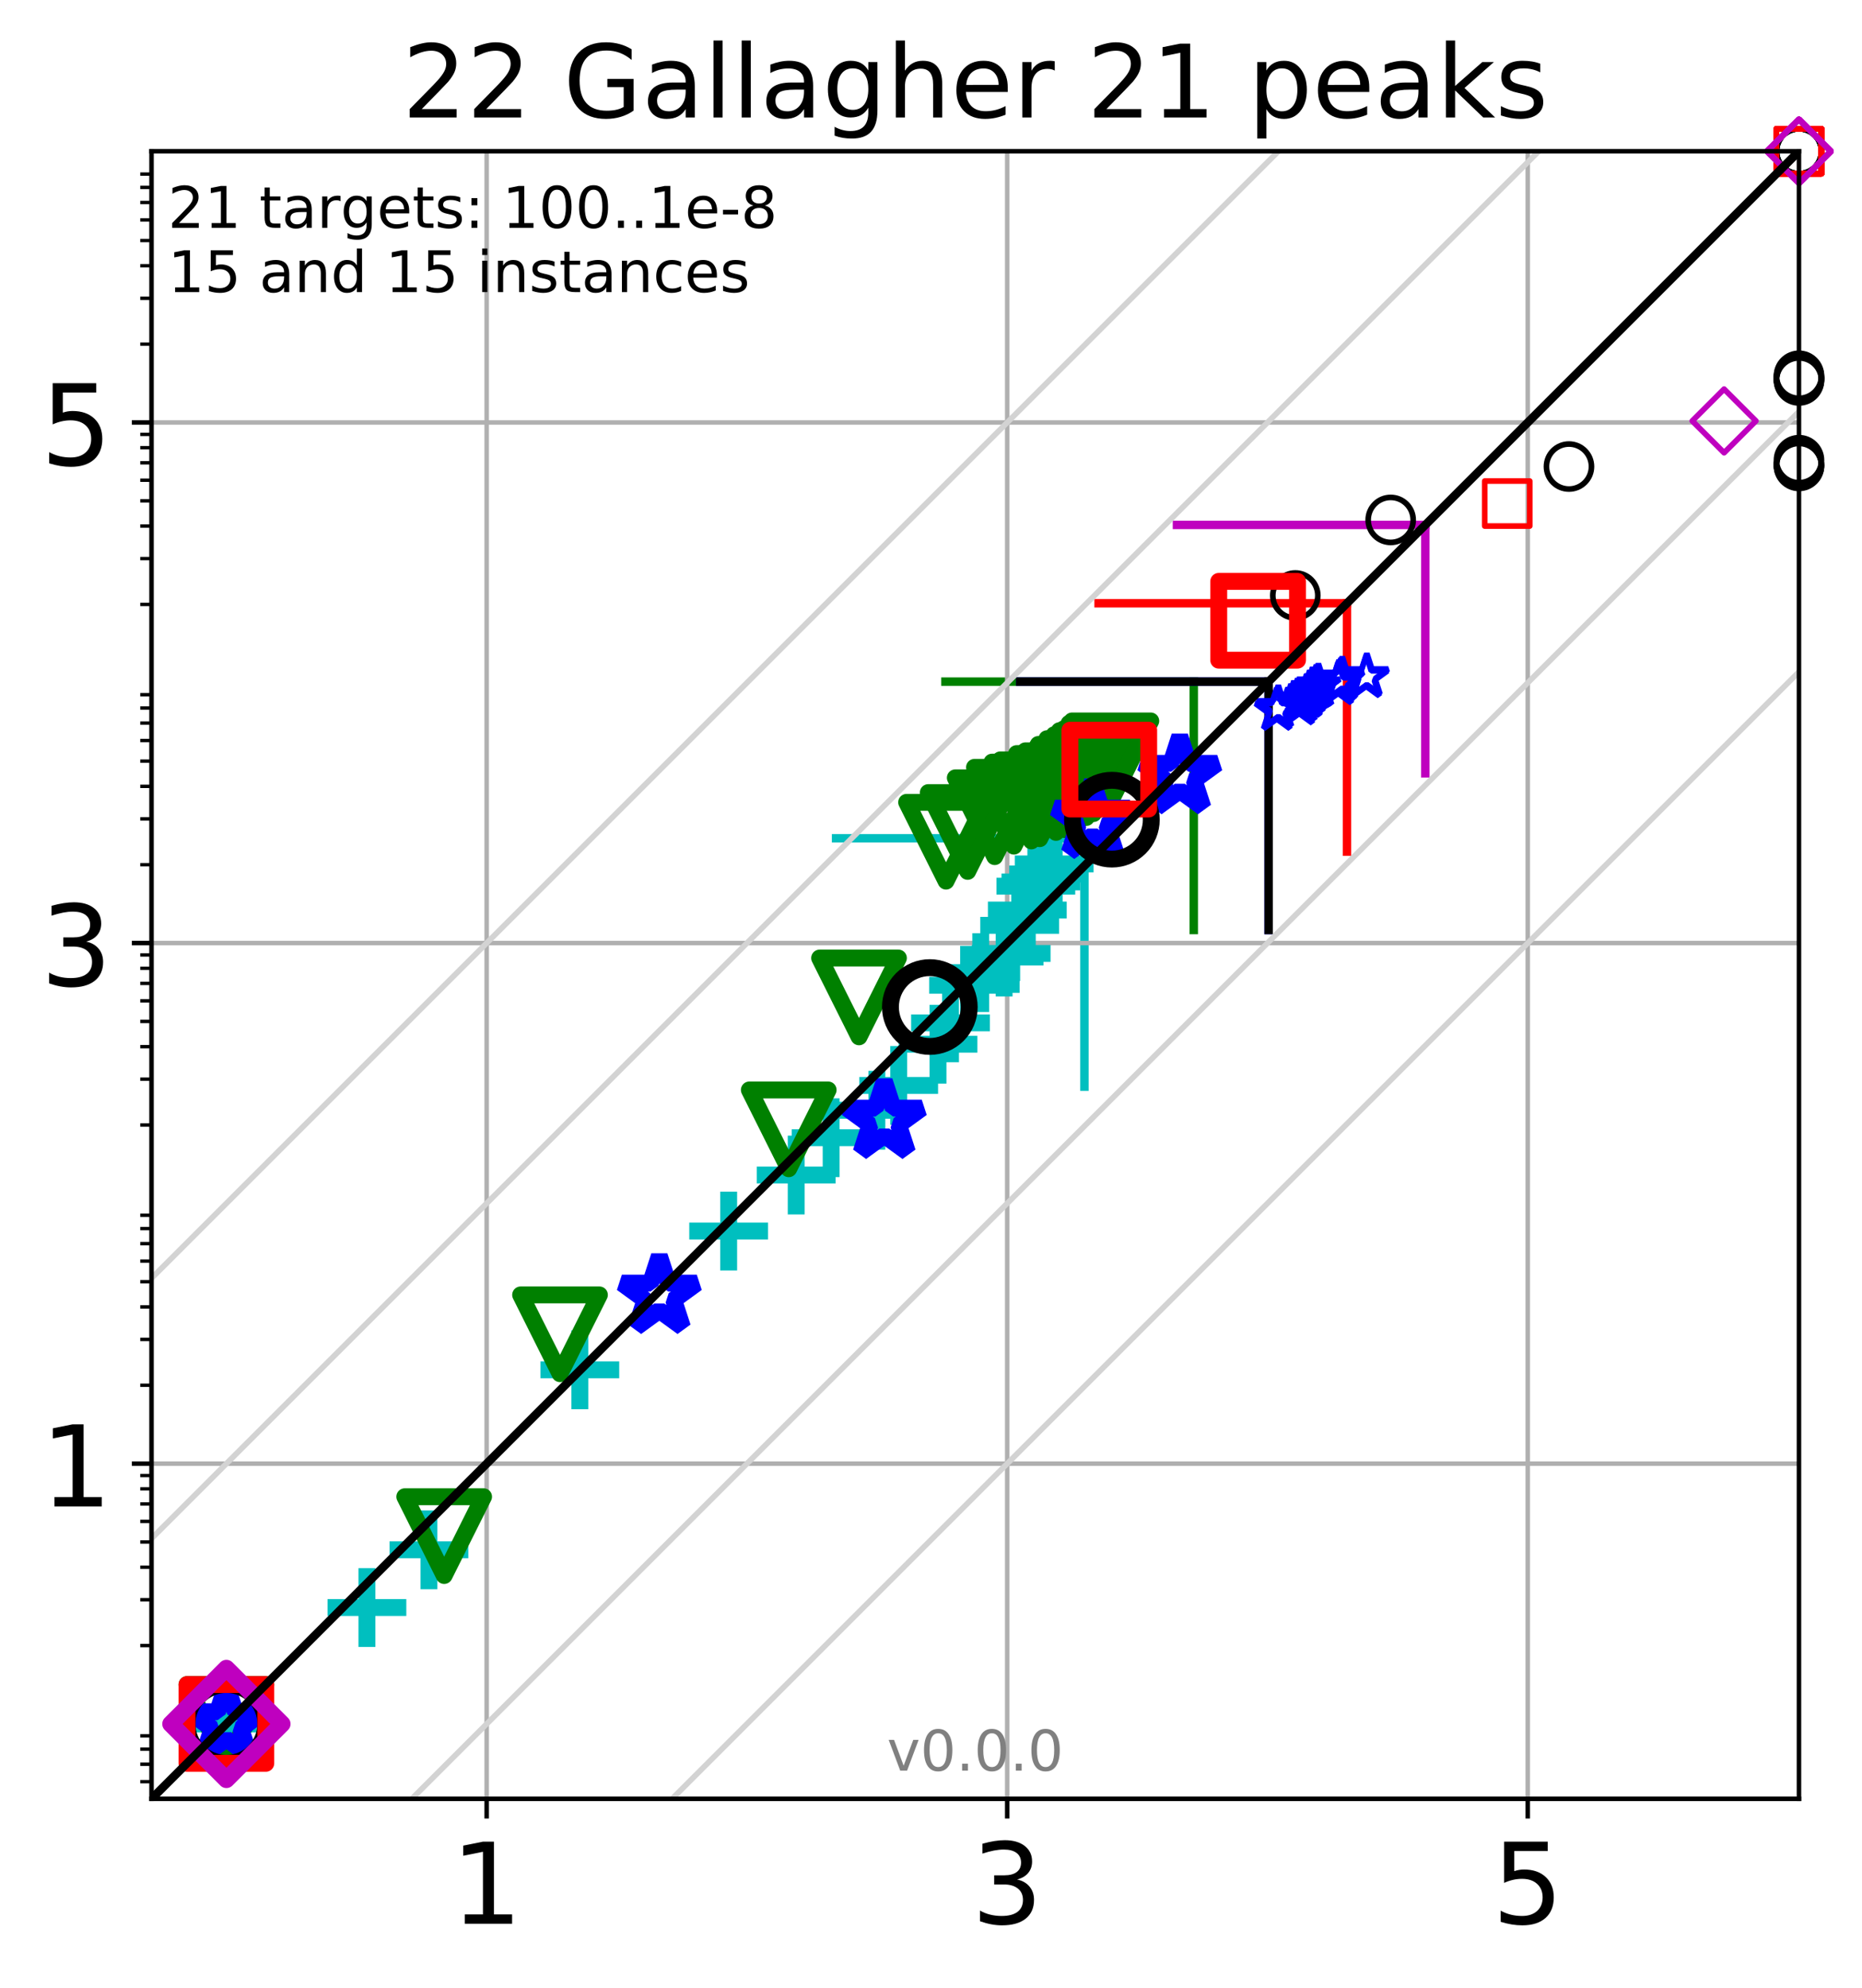 <?xml version="1.0" encoding="utf-8" standalone="no"?>
<!DOCTYPE svg PUBLIC "-//W3C//DTD SVG 1.1//EN"
  "http://www.w3.org/Graphics/SVG/1.1/DTD/svg11.dtd">
<!-- Created with matplotlib (http://matplotlib.org/) -->
<svg height="353.193pt" version="1.1" viewBox="0 0 330.885 353.193" width="330.885pt" xmlns="http://www.w3.org/2000/svg" xmlns:xlink="http://www.w3.org/1999/xlink">
 <defs>
  <style type="text/css">
*{stroke-linecap:butt;stroke-linejoin:round;}
  </style>
 </defs>
 <g id="figure_1">
  <g id="patch_1">
   <path d="M 0 353.193 
L 330.885 353.193 
L 330.885 0 
L 0 0 
z
" style="fill:#ffffff;"/>
  </g>
  <g id="axes_1">
   <g id="patch_2">
    <path d="M 26.925 319.637 
L 319.685 319.637 
L 319.685 26.877 
L 26.925 26.877 
z
" style="fill:#ffffff;"/>
   </g>
   <g id="line2d_1">
    <path clip-path="url(#p9a7d64a7bf)" d="M 192.708 193.097 
L 192.708 148.962 
" style="fill:none;stroke:#00bfbf;stroke-linecap:square;stroke-width:1.5;"/>
   </g>
   <g id="line2d_2">
    <path clip-path="url(#p9a7d64a7bf)" d="M 148.573 148.962 
L 192.708 148.962 
" style="fill:none;stroke:#00bfbf;stroke-linecap:square;stroke-width:1.5;"/>
   </g>
   <g id="line2d_3">
    <path clip-path="url(#p9a7d64a7bf)" d="M 212.138 165.257 
L 212.138 121.122 
" style="fill:none;stroke:#008000;stroke-linecap:square;stroke-width:1.5;"/>
   </g>
   <g id="line2d_4">
    <path clip-path="url(#p9a7d64a7bf)" d="M 168.003 121.122 
L 212.138 121.122 
" style="fill:none;stroke:#008000;stroke-linecap:square;stroke-width:1.5;"/>
   </g>
   <g id="line2d_5">
    <path clip-path="url(#p9a7d64a7bf)" d="M 225.441 165.257 
L 225.441 121.122 
" style="fill:none;stroke:#0000ff;stroke-linecap:square;stroke-width:1.5;"/>
   </g>
   <g id="line2d_6">
    <path clip-path="url(#p9a7d64a7bf)" d="M 181.305 121.122 
L 225.441 121.122 
" style="fill:none;stroke:#0000ff;stroke-linecap:square;stroke-width:1.5;"/>
   </g>
   <g id="line2d_7">
    <path clip-path="url(#p9a7d64a7bf)" d="M 225.441 165.257 
L 225.441 121.122 
" style="fill:none;stroke:#000000;stroke-linecap:square;stroke-width:1.5;"/>
   </g>
   <g id="line2d_8">
    <path clip-path="url(#p9a7d64a7bf)" d="M 181.305 121.122 
L 225.441 121.122 
" style="fill:none;stroke:#000000;stroke-linecap:square;stroke-width:1.5;"/>
   </g>
   <g id="line2d_9">
    <path clip-path="url(#p9a7d64a7bf)" d="M 239.363 151.335 
L 239.363 107.199 
" style="fill:none;stroke:#ff0000;stroke-linecap:square;stroke-width:1.5;"/>
   </g>
   <g id="line2d_10">
    <path clip-path="url(#p9a7d64a7bf)" d="M 195.227 107.199 
L 239.363 107.199 
" style="fill:none;stroke:#ff0000;stroke-linecap:square;stroke-width:1.5;"/>
   </g>
   <g id="line2d_11">
    <path clip-path="url(#p9a7d64a7bf)" d="M 253.285 137.412 
L 253.285 93.277 
" style="fill:none;stroke:#bf00bf;stroke-linecap:square;stroke-width:1.5;"/>
   </g>
   <g id="line2d_12">
    <path clip-path="url(#p9a7d64a7bf)" d="M 209.15 93.277 
L 253.285 93.277 
" style="fill:none;stroke:#bf00bf;stroke-linecap:square;stroke-width:1.5;"/>
   </g>
   <g id="matplotlib.axis_1">
    <g id="xtick_1">
     <g id="line2d_13">
      <path clip-path="url(#p9a7d64a7bf)" d="M 86.484 319.637 
L 86.484 26.877 
" style="fill:none;stroke:#b0b0b0;stroke-linecap:square;stroke-width:0.8;"/>
     </g>
     <g id="line2d_14">
      <defs>
       <path d="M 0 0 
L 0 3.5 
" id="md5073df95f" style="stroke:#000000;stroke-width:0.8;"/>
      </defs>
      <g>
       <use style="stroke:#000000;stroke-width:0.8;" x="86.484" xlink:href="#md5073df95f" y="319.637"/>
      </g>
     </g>
     <g id="text_1">
      <!-- 1 -->
      <defs>
       <path d="M 12.406 8.297 
L 28.516 8.297 
L 28.516 63.922 
L 10.984 60.406 
L 10.984 69.391 
L 28.422 72.906 
L 38.281 72.906 
L 38.281 8.297 
L 54.391 8.297 
L 54.391 0 
L 12.406 0 
z
" id="DejaVuSans-31"/>
      </defs>
      <g transform="translate(80.121 341.834)scale(0.2 -0.2)">
       <use xlink:href="#DejaVuSans-31"/>
      </g>
     </g>
    </g>
    <g id="xtick_2">
     <g id="line2d_15">
      <path clip-path="url(#p9a7d64a7bf)" d="M 178.987 319.637 
L 178.987 26.877 
" style="fill:none;stroke:#b0b0b0;stroke-linecap:square;stroke-width:0.8;"/>
     </g>
     <g id="line2d_16">
      <g>
       <use style="stroke:#000000;stroke-width:0.8;" x="178.987" xlink:href="#md5073df95f" y="319.637"/>
      </g>
     </g>
     <g id="text_2">
      <!-- 3 -->
      <defs>
       <path d="M 40.578 39.312 
Q 47.656 37.797 51.625 33 
Q 55.609 28.219 55.609 21.188 
Q 55.609 10.406 48.188 4.484 
Q 40.766 -1.422 27.094 -1.422 
Q 22.516 -1.422 17.656 -0.516 
Q 12.797 0.391 7.625 2.203 
L 7.625 11.719 
Q 11.719 9.328 16.594 8.109 
Q 21.484 6.891 26.812 6.891 
Q 36.078 6.891 40.938 10.547 
Q 45.797 14.203 45.797 21.188 
Q 45.797 27.641 41.281 31.266 
Q 36.766 34.906 28.719 34.906 
L 20.219 34.906 
L 20.219 43.016 
L 29.109 43.016 
Q 36.375 43.016 40.234 45.922 
Q 44.094 48.828 44.094 54.297 
Q 44.094 59.906 40.109 62.906 
Q 36.141 65.922 28.719 65.922 
Q 24.656 65.922 20.016 65.031 
Q 15.375 64.156 9.812 62.312 
L 9.812 71.094 
Q 15.438 72.656 20.344 73.438 
Q 25.25 74.219 29.594 74.219 
Q 40.828 74.219 47.359 69.109 
Q 53.906 64.016 53.906 55.328 
Q 53.906 49.266 50.438 45.094 
Q 46.969 40.922 40.578 39.312 
z
" id="DejaVuSans-33"/>
      </defs>
      <g transform="translate(172.625 341.834)scale(0.2 -0.2)">
       <use xlink:href="#DejaVuSans-33"/>
      </g>
     </g>
    </g>
    <g id="xtick_3">
     <g id="line2d_17">
      <path clip-path="url(#p9a7d64a7bf)" d="M 271.49 319.637 
L 271.49 26.877 
" style="fill:none;stroke:#b0b0b0;stroke-linecap:square;stroke-width:0.8;"/>
     </g>
     <g id="line2d_18">
      <g>
       <use style="stroke:#000000;stroke-width:0.8;" x="271.49" xlink:href="#md5073df95f" y="319.637"/>
      </g>
     </g>
     <g id="text_3">
      <!-- 5 -->
      <defs>
       <path d="M 10.797 72.906 
L 49.516 72.906 
L 49.516 64.594 
L 19.828 64.594 
L 19.828 46.734 
Q 21.969 47.469 24.109 47.828 
Q 26.266 48.188 28.422 48.188 
Q 40.625 48.188 47.75 41.5 
Q 54.891 34.812 54.891 23.391 
Q 54.891 11.625 47.562 5.094 
Q 40.234 -1.422 26.906 -1.422 
Q 22.312 -1.422 17.547 -0.641 
Q 12.797 0.141 7.719 1.703 
L 7.719 11.625 
Q 12.109 9.234 16.797 8.062 
Q 21.484 6.891 26.703 6.891 
Q 35.156 6.891 40.078 11.328 
Q 45.016 15.766 45.016 23.391 
Q 45.016 31 40.078 35.438 
Q 35.156 39.891 26.703 39.891 
Q 22.75 39.891 18.812 39.016 
Q 14.891 38.141 10.797 36.281 
z
" id="DejaVuSans-35"/>
      </defs>
      <g transform="translate(265.128 341.834)scale(0.2 -0.2)">
       <use xlink:href="#DejaVuSans-35"/>
      </g>
     </g>
    </g>
   </g>
   <g id="matplotlib.axis_2">
    <g id="ytick_1">
     <g id="line2d_19">
      <path clip-path="url(#p9a7d64a7bf)" d="M 26.925 260.078 
L 319.685 260.078 
" style="fill:none;stroke:#b0b0b0;stroke-linecap:square;stroke-width:0.8;"/>
     </g>
     <g id="line2d_20">
      <defs>
       <path d="M 0 0 
L -3.5 0 
" id="mc4a9c22f5f" style="stroke:#000000;stroke-width:0.8;"/>
      </defs>
      <g>
       <use style="stroke:#000000;stroke-width:0.8;" x="26.925" xlink:href="#mc4a9c22f5f" y="260.078"/>
      </g>
     </g>
     <g id="text_4">
      <!-- 1 -->
      <g transform="translate(7.2 267.677)scale(0.2 -0.2)">
       <use xlink:href="#DejaVuSans-31"/>
      </g>
     </g>
    </g>
    <g id="ytick_2">
     <g id="line2d_21">
      <path clip-path="url(#p9a7d64a7bf)" d="M 26.925 167.575 
L 319.685 167.575 
" style="fill:none;stroke:#b0b0b0;stroke-linecap:square;stroke-width:0.8;"/>
     </g>
     <g id="line2d_22">
      <g>
       <use style="stroke:#000000;stroke-width:0.8;" x="26.925" xlink:href="#mc4a9c22f5f" y="167.575"/>
      </g>
     </g>
     <g id="text_5">
      <!-- 3 -->
      <g transform="translate(7.2 175.174)scale(0.2 -0.2)">
       <use xlink:href="#DejaVuSans-33"/>
      </g>
     </g>
    </g>
    <g id="ytick_3">
     <g id="line2d_23">
      <path clip-path="url(#p9a7d64a7bf)" d="M 26.925 75.072 
L 319.685 75.072 
" style="fill:none;stroke:#b0b0b0;stroke-linecap:square;stroke-width:0.8;"/>
     </g>
     <g id="line2d_24">
      <g>
       <use style="stroke:#000000;stroke-width:0.8;" x="26.925" xlink:href="#mc4a9c22f5f" y="75.072"/>
      </g>
     </g>
     <g id="text_6">
      <!-- 5 -->
      <g transform="translate(7.2 82.67)scale(0.2 -0.2)">
       <use xlink:href="#DejaVuSans-35"/>
      </g>
     </g>
    </g>
    <g id="ytick_4">
     <g id="line2d_25">
      <defs>
       <path d="M 0 0 
L -2 0 
" id="m17a69fe7c5" style="stroke:#000000;stroke-width:0.6;"/>
      </defs>
      <g>
       <use style="stroke:#000000;stroke-width:0.6;" x="26.925" xlink:href="#m17a69fe7c5" y="316.591"/>
      </g>
     </g>
    </g>
    <g id="ytick_5">
     <g id="line2d_26">
      <g>
       <use style="stroke:#000000;stroke-width:0.6;" x="26.925" xlink:href="#m17a69fe7c5" y="313.494"/>
      </g>
     </g>
    </g>
    <g id="ytick_6">
     <g id="line2d_27">
      <g>
       <use style="stroke:#000000;stroke-width:0.6;" x="26.925" xlink:href="#m17a69fe7c5" y="310.812"/>
      </g>
     </g>
    </g>
    <g id="ytick_7">
     <g id="line2d_28">
      <g>
       <use style="stroke:#000000;stroke-width:0.6;" x="26.925" xlink:href="#m17a69fe7c5" y="308.446"/>
      </g>
     </g>
    </g>
    <g id="ytick_8">
     <g id="line2d_29">
      <g>
       <use style="stroke:#000000;stroke-width:0.6;" x="26.925" xlink:href="#m17a69fe7c5" y="292.407"/>
      </g>
     </g>
    </g>
    <g id="ytick_9">
     <g id="line2d_30">
      <g>
       <use style="stroke:#000000;stroke-width:0.6;" x="26.925" xlink:href="#m17a69fe7c5" y="284.262"/>
      </g>
     </g>
    </g>
    <g id="ytick_10">
     <g id="line2d_31">
      <g>
       <use style="stroke:#000000;stroke-width:0.6;" x="26.925" xlink:href="#m17a69fe7c5" y="278.484"/>
      </g>
     </g>
    </g>
    <g id="ytick_11">
     <g id="line2d_32">
      <g>
       <use style="stroke:#000000;stroke-width:0.6;" x="26.925" xlink:href="#m17a69fe7c5" y="274.001"/>
      </g>
     </g>
    </g>
    <g id="ytick_12">
     <g id="line2d_33">
      <g>
       <use style="stroke:#000000;stroke-width:0.6;" x="26.925" xlink:href="#m17a69fe7c5" y="270.339"/>
      </g>
     </g>
    </g>
    <g id="ytick_13">
     <g id="line2d_34">
      <g>
       <use style="stroke:#000000;stroke-width:0.6;" x="26.925" xlink:href="#m17a69fe7c5" y="267.243"/>
      </g>
     </g>
    </g>
    <g id="ytick_14">
     <g id="line2d_35">
      <g>
       <use style="stroke:#000000;stroke-width:0.6;" x="26.925" xlink:href="#m17a69fe7c5" y="264.561"/>
      </g>
     </g>
    </g>
    <g id="ytick_15">
     <g id="line2d_36">
      <g>
       <use style="stroke:#000000;stroke-width:0.6;" x="26.925" xlink:href="#m17a69fe7c5" y="262.195"/>
      </g>
     </g>
    </g>
    <g id="ytick_16">
     <g id="line2d_37">
      <g>
       <use style="stroke:#000000;stroke-width:0.6;" x="26.925" xlink:href="#m17a69fe7c5" y="246.155"/>
      </g>
     </g>
    </g>
    <g id="ytick_17">
     <g id="line2d_38">
      <g>
       <use style="stroke:#000000;stroke-width:0.6;" x="26.925" xlink:href="#m17a69fe7c5" y="238.011"/>
      </g>
     </g>
    </g>
    <g id="ytick_18">
     <g id="line2d_39">
      <g>
       <use style="stroke:#000000;stroke-width:0.6;" x="26.925" xlink:href="#m17a69fe7c5" y="232.232"/>
      </g>
     </g>
    </g>
    <g id="ytick_19">
     <g id="line2d_40">
      <g>
       <use style="stroke:#000000;stroke-width:0.6;" x="26.925" xlink:href="#m17a69fe7c5" y="227.75"/>
      </g>
     </g>
    </g>
    <g id="ytick_20">
     <g id="line2d_41">
      <g>
       <use style="stroke:#000000;stroke-width:0.6;" x="26.925" xlink:href="#m17a69fe7c5" y="224.088"/>
      </g>
     </g>
    </g>
    <g id="ytick_21">
     <g id="line2d_42">
      <g>
       <use style="stroke:#000000;stroke-width:0.6;" x="26.925" xlink:href="#m17a69fe7c5" y="220.991"/>
      </g>
     </g>
    </g>
    <g id="ytick_22">
     <g id="line2d_43">
      <g>
       <use style="stroke:#000000;stroke-width:0.6;" x="26.925" xlink:href="#m17a69fe7c5" y="218.309"/>
      </g>
     </g>
    </g>
    <g id="ytick_23">
     <g id="line2d_44">
      <g>
       <use style="stroke:#000000;stroke-width:0.6;" x="26.925" xlink:href="#m17a69fe7c5" y="215.943"/>
      </g>
     </g>
    </g>
    <g id="ytick_24">
     <g id="line2d_45">
      <g>
       <use style="stroke:#000000;stroke-width:0.6;" x="26.925" xlink:href="#m17a69fe7c5" y="199.904"/>
      </g>
     </g>
    </g>
    <g id="ytick_25">
     <g id="line2d_46">
      <g>
       <use style="stroke:#000000;stroke-width:0.6;" x="26.925" xlink:href="#m17a69fe7c5" y="191.759"/>
      </g>
     </g>
    </g>
    <g id="ytick_26">
     <g id="line2d_47">
      <g>
       <use style="stroke:#000000;stroke-width:0.6;" x="26.925" xlink:href="#m17a69fe7c5" y="185.98"/>
      </g>
     </g>
    </g>
    <g id="ytick_27">
     <g id="line2d_48">
      <g>
       <use style="stroke:#000000;stroke-width:0.6;" x="26.925" xlink:href="#m17a69fe7c5" y="181.498"/>
      </g>
     </g>
    </g>
    <g id="ytick_28">
     <g id="line2d_49">
      <g>
       <use style="stroke:#000000;stroke-width:0.6;" x="26.925" xlink:href="#m17a69fe7c5" y="177.836"/>
      </g>
     </g>
    </g>
    <g id="ytick_29">
     <g id="line2d_50">
      <g>
       <use style="stroke:#000000;stroke-width:0.6;" x="26.925" xlink:href="#m17a69fe7c5" y="174.74"/>
      </g>
     </g>
    </g>
    <g id="ytick_30">
     <g id="line2d_51">
      <g>
       <use style="stroke:#000000;stroke-width:0.6;" x="26.925" xlink:href="#m17a69fe7c5" y="172.057"/>
      </g>
     </g>
    </g>
    <g id="ytick_31">
     <g id="line2d_52">
      <g>
       <use style="stroke:#000000;stroke-width:0.6;" x="26.925" xlink:href="#m17a69fe7c5" y="169.691"/>
      </g>
     </g>
    </g>
    <g id="ytick_32">
     <g id="line2d_53">
      <g>
       <use style="stroke:#000000;stroke-width:0.6;" x="26.925" xlink:href="#m17a69fe7c5" y="153.652"/>
      </g>
     </g>
    </g>
    <g id="ytick_33">
     <g id="line2d_54">
      <g>
       <use style="stroke:#000000;stroke-width:0.6;" x="26.925" xlink:href="#m17a69fe7c5" y="145.507"/>
      </g>
     </g>
    </g>
    <g id="ytick_34">
     <g id="line2d_55">
      <g>
       <use style="stroke:#000000;stroke-width:0.6;" x="26.925" xlink:href="#m17a69fe7c5" y="139.729"/>
      </g>
     </g>
    </g>
    <g id="ytick_35">
     <g id="line2d_56">
      <g>
       <use style="stroke:#000000;stroke-width:0.6;" x="26.925" xlink:href="#m17a69fe7c5" y="135.247"/>
      </g>
     </g>
    </g>
    <g id="ytick_36">
     <g id="line2d_57">
      <g>
       <use style="stroke:#000000;stroke-width:0.6;" x="26.925" xlink:href="#m17a69fe7c5" y="131.584"/>
      </g>
     </g>
    </g>
    <g id="ytick_37">
     <g id="line2d_58">
      <g>
       <use style="stroke:#000000;stroke-width:0.6;" x="26.925" xlink:href="#m17a69fe7c5" y="128.488"/>
      </g>
     </g>
    </g>
    <g id="ytick_38">
     <g id="line2d_59">
      <g>
       <use style="stroke:#000000;stroke-width:0.6;" x="26.925" xlink:href="#m17a69fe7c5" y="125.806"/>
      </g>
     </g>
    </g>
    <g id="ytick_39">
     <g id="line2d_60">
      <g>
       <use style="stroke:#000000;stroke-width:0.6;" x="26.925" xlink:href="#m17a69fe7c5" y="123.44"/>
      </g>
     </g>
    </g>
    <g id="ytick_40">
     <g id="line2d_61">
      <g>
       <use style="stroke:#000000;stroke-width:0.6;" x="26.925" xlink:href="#m17a69fe7c5" y="107.4"/>
      </g>
     </g>
    </g>
    <g id="ytick_41">
     <g id="line2d_62">
      <g>
       <use style="stroke:#000000;stroke-width:0.6;" x="26.925" xlink:href="#m17a69fe7c5" y="99.256"/>
      </g>
     </g>
    </g>
    <g id="ytick_42">
     <g id="line2d_63">
      <g>
       <use style="stroke:#000000;stroke-width:0.6;" x="26.925" xlink:href="#m17a69fe7c5" y="93.477"/>
      </g>
     </g>
    </g>
    <g id="ytick_43">
     <g id="line2d_64">
      <g>
       <use style="stroke:#000000;stroke-width:0.6;" x="26.925" xlink:href="#m17a69fe7c5" y="88.995"/>
      </g>
     </g>
    </g>
    <g id="ytick_44">
     <g id="line2d_65">
      <g>
       <use style="stroke:#000000;stroke-width:0.6;" x="26.925" xlink:href="#m17a69fe7c5" y="85.333"/>
      </g>
     </g>
    </g>
    <g id="ytick_45">
     <g id="line2d_66">
      <g>
       <use style="stroke:#000000;stroke-width:0.6;" x="26.925" xlink:href="#m17a69fe7c5" y="82.236"/>
      </g>
     </g>
    </g>
    <g id="ytick_46">
     <g id="line2d_67">
      <g>
       <use style="stroke:#000000;stroke-width:0.6;" x="26.925" xlink:href="#m17a69fe7c5" y="79.554"/>
      </g>
     </g>
    </g>
    <g id="ytick_47">
     <g id="line2d_68">
      <g>
       <use style="stroke:#000000;stroke-width:0.6;" x="26.925" xlink:href="#m17a69fe7c5" y="77.188"/>
      </g>
     </g>
    </g>
    <g id="ytick_48">
     <g id="line2d_69">
      <g>
       <use style="stroke:#000000;stroke-width:0.6;" x="26.925" xlink:href="#m17a69fe7c5" y="61.149"/>
      </g>
     </g>
    </g>
    <g id="ytick_49">
     <g id="line2d_70">
      <g>
       <use style="stroke:#000000;stroke-width:0.6;" x="26.925" xlink:href="#m17a69fe7c5" y="53.004"/>
      </g>
     </g>
    </g>
    <g id="ytick_50">
     <g id="line2d_71">
      <g>
       <use style="stroke:#000000;stroke-width:0.6;" x="26.925" xlink:href="#m17a69fe7c5" y="47.226"/>
      </g>
     </g>
    </g>
    <g id="ytick_51">
     <g id="line2d_72">
      <g>
       <use style="stroke:#000000;stroke-width:0.6;" x="26.925" xlink:href="#m17a69fe7c5" y="42.743"/>
      </g>
     </g>
    </g>
    <g id="ytick_52">
     <g id="line2d_73">
      <g>
       <use style="stroke:#000000;stroke-width:0.6;" x="26.925" xlink:href="#m17a69fe7c5" y="39.081"/>
      </g>
     </g>
    </g>
    <g id="ytick_53">
     <g id="line2d_74">
      <g>
       <use style="stroke:#000000;stroke-width:0.6;" x="26.925" xlink:href="#m17a69fe7c5" y="35.985"/>
      </g>
     </g>
    </g>
    <g id="ytick_54">
     <g id="line2d_75">
      <g>
       <use style="stroke:#000000;stroke-width:0.6;" x="26.925" xlink:href="#m17a69fe7c5" y="33.302"/>
      </g>
     </g>
    </g>
    <g id="ytick_55">
     <g id="line2d_76">
      <g>
       <use style="stroke:#000000;stroke-width:0.6;" x="26.925" xlink:href="#m17a69fe7c5" y="30.937"/>
      </g>
     </g>
    </g>
   </g>
   <g id="line2d_77">
    <defs>
     <path d="M -7 0 
L 7 0 
M 0 7 
L 0 -7 
" id="mf65320ef2b" style="stroke:#00bfbf;stroke-width:3;"/>
    </defs>
    <g>
     <use style="fill-opacity:0;stroke:#00bfbf;stroke-width:3;" x="40.232" xlink:href="#mf65320ef2b" y="306.33"/>
     <use style="fill-opacity:0;stroke:#00bfbf;stroke-width:3;" x="65.204" xlink:href="#mf65320ef2b" y="285.648"/>
     <use style="fill-opacity:0;stroke:#00bfbf;stroke-width:3;" x="76.223" xlink:href="#mf65320ef2b" y="275.387"/>
     <use style="fill-opacity:0;stroke:#00bfbf;stroke-width:3;" x="103.039" xlink:href="#mf65320ef2b" y="243.406"/>
     <use style="fill-opacity:0;stroke:#00bfbf;stroke-width:3;" x="129.487" xlink:href="#mf65320ef2b" y="218.749"/>
     <use style="fill-opacity:0;stroke:#00bfbf;stroke-width:3;" x="141.487" xlink:href="#mf65320ef2b" y="208.795"/>
     <use style="fill-opacity:0;stroke:#00bfbf;stroke-width:3;" x="147.696" xlink:href="#mf65320ef2b" y="202.162"/>
     <use style="fill-opacity:0;stroke:#00bfbf;stroke-width:3;" x="155.821" xlink:href="#mf65320ef2b" y="197.283"/>
     <use style="fill-opacity:0;stroke:#00bfbf;stroke-width:3;" x="159.699" xlink:href="#mf65320ef2b" y="192.874"/>
     <use style="fill-opacity:0;stroke:#00bfbf;stroke-width:3;" x="166.687" xlink:href="#mf65320ef2b" y="185.553"/>
     <use style="fill-opacity:0;stroke:#00bfbf;stroke-width:3;" x="168.911" xlink:href="#mf65320ef2b" y="181.757"/>
     <use style="fill-opacity:0;stroke:#00bfbf;stroke-width:3;" x="172.121" xlink:href="#mf65320ef2b" y="175.079"/>
     <use style="fill-opacity:0;stroke:#00bfbf;stroke-width:3;" x="174.283" xlink:href="#mf65320ef2b" y="172.825"/>
     <use style="fill-opacity:0;stroke:#00bfbf;stroke-width:3;" x="178.436" xlink:href="#mf65320ef2b" y="170.061"/>
     <use style="fill-opacity:0;stroke:#00bfbf;stroke-width:3;" x="179.688" xlink:href="#mf65320ef2b" y="169.422"/>
     <use style="fill-opacity:0;stroke:#00bfbf;stroke-width:3;" x="181.2" xlink:href="#mf65320ef2b" y="164.432"/>
     <use style="fill-opacity:0;stroke:#00bfbf;stroke-width:3;" x="182.558" xlink:href="#mf65320ef2b" y="161.71"/>
     <use style="fill-opacity:0;stroke:#00bfbf;stroke-width:3;" x="184.071" xlink:href="#mf65320ef2b" y="157.463"/>
     <use style="fill-opacity:0;stroke:#00bfbf;stroke-width:3;" x="184.969" xlink:href="#mf65320ef2b" y="156.713"/>
     <use style="fill-opacity:0;stroke:#00bfbf;stroke-width:3;" x="186.341" xlink:href="#mf65320ef2b" y="155.298"/>
     <use style="fill-opacity:0;stroke:#00bfbf;stroke-width:3;" x="187.334" xlink:href="#mf65320ef2b" y="153.51"/>
    </g>
   </g>
   <g id="line2d_78">
    <defs>
     <path d="M -0 7 
L 7 -7 
L -7 -7 
z
" id="md01523ff3d" style="stroke:#008000;stroke-linejoin:miter;stroke-width:3;"/>
    </defs>
    <g>
     <use style="fill-opacity:0;stroke:#008000;stroke-linejoin:miter;stroke-width:3;" x="40.232" xlink:href="#md01523ff3d" y="306.33"/>
     <use style="fill-opacity:0;stroke:#008000;stroke-linejoin:miter;stroke-width:3;" x="78.933" xlink:href="#md01523ff3d" y="272.958"/>
     <use style="fill-opacity:0;stroke:#008000;stroke-linejoin:miter;stroke-width:3;" x="99.517" xlink:href="#md01523ff3d" y="237.095"/>
     <use style="fill-opacity:0;stroke:#008000;stroke-linejoin:miter;stroke-width:3;" x="140.162" xlink:href="#md01523ff3d" y="200.675"/>
     <use style="fill-opacity:0;stroke:#008000;stroke-linejoin:miter;stroke-width:3;" x="152.652" xlink:href="#md01523ff3d" y="177.238"/>
     <use style="fill-opacity:0;stroke:#008000;stroke-linejoin:miter;stroke-width:3;" x="168.114" xlink:href="#md01523ff3d" y="149.568"/>
     <use style="fill-opacity:0;stroke:#008000;stroke-linejoin:miter;stroke-width:3;" x="171.962" xlink:href="#md01523ff3d" y="147.84"/>
     <use style="fill-opacity:0;stroke:#008000;stroke-linejoin:miter;stroke-width:3;" x="176.763" xlink:href="#md01523ff3d" y="145.214"/>
     <use style="fill-opacity:0;stroke:#008000;stroke-linejoin:miter;stroke-width:3;" x="180.175" xlink:href="#md01523ff3d" y="143.352"/>
     <use style="fill-opacity:0;stroke:#008000;stroke-linejoin:miter;stroke-width:3;" x="183.28" xlink:href="#md01523ff3d" y="142.426"/>
     <use style="fill-opacity:0;stroke:#008000;stroke-linejoin:miter;stroke-width:3;" x="184.761" xlink:href="#md01523ff3d" y="142.025"/>
     <use style="fill-opacity:0;stroke:#008000;stroke-linejoin:miter;stroke-width:3;" x="187.654" xlink:href="#md01523ff3d" y="140.909"/>
     <use style="fill-opacity:0;stroke:#008000;stroke-linejoin:miter;stroke-width:3;" x="189.22" xlink:href="#md01523ff3d" y="140.41"/>
     <use style="fill-opacity:0;stroke:#008000;stroke-linejoin:miter;stroke-width:3;" x="191.227" xlink:href="#md01523ff3d" y="139.771"/>
     <use style="fill-opacity:0;stroke:#008000;stroke-linejoin:miter;stroke-width:3;" x="191.506" xlink:href="#md01523ff3d" y="139.287"/>
     <use style="fill-opacity:0;stroke:#008000;stroke-linejoin:miter;stroke-width:3;" x="193.051" xlink:href="#md01523ff3d" y="138.259"/>
     <use style="fill-opacity:0;stroke:#008000;stroke-linejoin:miter;stroke-width:3;" x="194.319" xlink:href="#md01523ff3d" y="137.568"/>
     <use style="fill-opacity:0;stroke:#008000;stroke-linejoin:miter;stroke-width:3;" x="195.253" xlink:href="#md01523ff3d" y="136.839"/>
     <use style="fill-opacity:0;stroke:#008000;stroke-linejoin:miter;stroke-width:3;" x="196.055" xlink:href="#md01523ff3d" y="136.497"/>
     <use style="fill-opacity:0;stroke:#008000;stroke-linejoin:miter;stroke-width:3;" x="196.971" xlink:href="#md01523ff3d" y="135.549"/>
     <use style="fill-opacity:0;stroke:#008000;stroke-linejoin:miter;stroke-width:3;" x="197.497" xlink:href="#md01523ff3d" y="135.108"/>
    </g>
   </g>
   <g id="line2d_79">
    <defs>
     <path d="M 0 -7 
L -1.572 -2.163 
L -6.657 -2.163 
L -2.543 0.826 
L -4.114 5.663 
L -0 2.674 
L 4.114 5.663 
L 2.543 0.826 
L 6.657 -2.163 
L 1.572 -2.163 
z
" id="m24fde996f2" style="stroke:#0000ff;stroke-linejoin:bevel;stroke-width:3;"/>
    </defs>
    <g>
     <use style="fill-opacity:0;stroke:#0000ff;stroke-linejoin:bevel;stroke-width:3;" x="40.232" xlink:href="#m24fde996f2" y="306.33"/>
     <use style="fill-opacity:0;stroke:#0000ff;stroke-linejoin:bevel;stroke-width:3;" x="117.167" xlink:href="#m24fde996f2" y="230.166"/>
     <use style="fill-opacity:0;stroke:#0000ff;stroke-linejoin:bevel;stroke-width:3;" x="157.143" xlink:href="#m24fde996f2" y="199.071"/>
     <use style="fill-opacity:0;stroke:#0000ff;stroke-linejoin:bevel;stroke-width:3;" x="194.133" xlink:href="#m24fde996f2" y="145.77"/>
     <use style="fill-opacity:0;stroke:#0000ff;stroke-linejoin:bevel;stroke-width:3;" x="209.653" xlink:href="#m24fde996f2" y="137.807"/>
    </g>
   </g>
   <g id="line2d_80">
    <defs>
     <path d="M 0 -4 
L -0.898 -1.236 
L -3.804 -1.236 
L -1.453 0.472 
L -2.351 3.236 
L -0 1.528 
L 2.351 3.236 
L 1.453 0.472 
L 3.804 -1.236 
L 0.898 -1.236 
z
" id="mfeca91322e" style="stroke:#0000ff;stroke-linejoin:bevel;"/>
    </defs>
    <g>
     <use style="fill-opacity:0;stroke:#0000ff;stroke-linejoin:bevel;" x="226.885" xlink:href="#mfeca91322e" y="126.24"/>
     <use style="fill-opacity:0;stroke:#0000ff;stroke-linejoin:bevel;" x="227.163" xlink:href="#mfeca91322e" y="125.776"/>
     <use style="fill-opacity:0;stroke:#0000ff;stroke-linejoin:bevel;" x="230.866" xlink:href="#mfeca91322e" y="125.261"/>
     <use style="fill-opacity:0;stroke:#0000ff;stroke-linejoin:bevel;" x="231.328" xlink:href="#mfeca91322e" y="124.648"/>
     <use style="fill-opacity:0;stroke:#0000ff;stroke-linejoin:bevel;" x="232.155" xlink:href="#mfeca91322e" y="123.926"/>
     <use style="fill-opacity:0;stroke:#0000ff;stroke-linejoin:bevel;" x="232.241" xlink:href="#mfeca91322e" y="123.765"/>
     <use style="fill-opacity:0;stroke:#0000ff;stroke-linejoin:bevel;" x="232.737" xlink:href="#mfeca91322e" y="123.143"/>
     <use style="fill-opacity:0;stroke:#0000ff;stroke-linejoin:bevel;" x="233.252" xlink:href="#mfeca91322e" y="122.594"/>
     <use style="fill-opacity:0;stroke:#0000ff;stroke-linejoin:bevel;" x="233.93" xlink:href="#mfeca91322e" y="122.163"/>
     <use style="fill-opacity:0;stroke:#0000ff;stroke-linejoin:bevel;" x="234.292" xlink:href="#mfeca91322e" y="121.936"/>
     <use style="fill-opacity:0;stroke:#0000ff;stroke-linejoin:bevel;" x="237.788" xlink:href="#mfeca91322e" y="121.682"/>
     <use style="fill-opacity:0;stroke:#0000ff;stroke-linejoin:bevel;" x="237.943" xlink:href="#mfeca91322e" y="121.302"/>
     <use style="fill-opacity:0;stroke:#0000ff;stroke-linejoin:bevel;" x="238.29" xlink:href="#mfeca91322e" y="120.971"/>
     <use style="fill-opacity:0;stroke:#0000ff;stroke-linejoin:bevel;" x="238.536" xlink:href="#mfeca91322e" y="120.71"/>
     <use style="fill-opacity:0;stroke:#0000ff;stroke-linejoin:bevel;" x="242.773" xlink:href="#mfeca91322e" y="120.434"/>
     <use style="fill-opacity:0;stroke:#0000ff;stroke-linejoin:bevel;" x="242.896" xlink:href="#mfeca91322e" y="120.111"/>
    </g>
   </g>
   <g id="line2d_81">
    <defs>
     <path d="M 0 7 
C 1.856 7 3.637 6.262 4.95 4.95 
C 6.262 3.637 7 1.856 7 0 
C 7 -1.856 6.262 -3.637 4.95 -4.95 
C 3.637 -6.262 1.856 -7 0 -7 
C -1.856 -7 -3.637 -6.262 -4.95 -4.95 
C -6.262 -3.637 -7 -1.856 -7 0 
C -7 1.856 -6.262 3.637 -4.95 4.95 
C -3.637 6.262 -1.856 7 0 7 
z
" id="md86f13e01d" style="stroke:#000000;stroke-width:3;"/>
    </defs>
    <g>
     <use style="fill-opacity:0;stroke:#000000;stroke-width:3;" x="40.232" xlink:href="#md86f13e01d" y="306.33"/>
     <use style="fill-opacity:0;stroke:#000000;stroke-width:3;" x="165.235" xlink:href="#md86f13e01d" y="178.942"/>
     <use style="fill-opacity:0;stroke:#000000;stroke-width:3;" x="197.588" xlink:href="#md86f13e01d" y="145.652"/>
    </g>
   </g>
   <g id="line2d_82">
    <defs>
     <path d="M 0 4 
C 1.061 4 2.078 3.579 2.828 2.828 
C 3.579 2.078 4 1.061 4 0 
C 4 -1.061 3.579 -2.078 2.828 -2.828 
C 2.078 -3.579 1.061 -4 0 -4 
C -1.061 -4 -2.078 -3.579 -2.828 -2.828 
C -3.579 -2.078 -4 -1.061 -4 0 
C -4 1.061 -3.579 2.078 -2.828 2.828 
C -2.078 3.579 -1.061 4 0 4 
z
" id="mc227f9d542" style="stroke:#000000;"/>
    </defs>
    <g>
     <use style="fill-opacity:0;stroke:#000000;" x="230.183" xlink:href="#mc227f9d542" y="105.813"/>
     <use style="fill-opacity:0;stroke:#000000;" x="247.13" xlink:href="#mc227f9d542" y="92.386"/>
     <use style="fill-opacity:0;stroke:#000000;" x="278.811" xlink:href="#mc227f9d542" y="82.903"/>
    </g>
   </g>
   <g id="line2d_83">
    <g>
     <use style="fill-opacity:0;stroke:#000000;" x="319.685" xlink:href="#mc227f9d542" y="82.793"/>
     <use style="fill-opacity:0;stroke:#000000;" x="319.685" xlink:href="#mc227f9d542" y="82.697"/>
     <use style="fill-opacity:0;stroke:#000000;" x="319.685" xlink:href="#mc227f9d542" y="82.602"/>
     <use style="fill-opacity:0;stroke:#000000;" x="319.685" xlink:href="#mc227f9d542" y="81.771"/>
     <use style="fill-opacity:0;stroke:#000000;" x="319.685" xlink:href="#mc227f9d542" y="67.604"/>
     <use style="fill-opacity:0;stroke:#000000;" x="319.685" xlink:href="#mc227f9d542" y="67.452"/>
     <use style="fill-opacity:0;stroke:#000000;" x="319.685" xlink:href="#mc227f9d542" y="67.351"/>
     <use style="fill-opacity:0;stroke:#000000;" x="319.685" xlink:href="#mc227f9d542" y="67.22"/>
     <use style="fill-opacity:0;stroke:#000000;" x="319.685" xlink:href="#mc227f9d542" y="66.992"/>
     <use style="fill-opacity:0;stroke:#000000;" x="319.685" xlink:href="#mc227f9d542" y="66.774"/>
    </g>
   </g>
   <g id="line2d_84">
    <g>
     <use style="fill-opacity:0;stroke:#000000;" x="319.685" xlink:href="#mc227f9d542" y="26.877"/>
     <use style="fill-opacity:0;stroke:#000000;" x="319.685" xlink:href="#mc227f9d542" y="26.877"/>
     <use style="fill-opacity:0;stroke:#000000;" x="319.685" xlink:href="#mc227f9d542" y="26.877"/>
     <use style="fill-opacity:0;stroke:#000000;" x="319.685" xlink:href="#mc227f9d542" y="26.877"/>
     <use style="fill-opacity:0;stroke:#000000;" x="319.685" xlink:href="#mc227f9d542" y="26.877"/>
    </g>
   </g>
   <g id="line2d_85">
    <defs>
     <path d="M -7 7 
L 7 7 
L 7 -7 
L -7 -7 
z
" id="mdeb55df77d" style="stroke:#ff0000;stroke-linejoin:miter;stroke-width:3;"/>
    </defs>
    <g>
     <use style="fill-opacity:0;stroke:#ff0000;stroke-linejoin:miter;stroke-width:3;" x="40.232" xlink:href="#mdeb55df77d" y="306.33"/>
     <use style="fill-opacity:0;stroke:#ff0000;stroke-linejoin:miter;stroke-width:3;" x="197.126" xlink:href="#mdeb55df77d" y="136.752"/>
     <use style="fill-opacity:0;stroke:#ff0000;stroke-linejoin:miter;stroke-width:3;" x="223.574" xlink:href="#mdeb55df77d" y="110.307"/>
    </g>
   </g>
   <g id="line2d_86">
    <defs>
     <path d="M -4 4 
L 4 4 
L 4 -4 
L -4 -4 
z
" id="mbce72e1d0b" style="stroke:#ff0000;stroke-linejoin:miter;"/>
    </defs>
    <g>
     <use style="fill-opacity:0;stroke:#ff0000;stroke-linejoin:miter;" x="267.841" xlink:href="#mbce72e1d0b" y="89.476"/>
    </g>
   </g>
   <g id="line2d_87">
    <g>
     <use style="fill-opacity:0;stroke:#ff0000;stroke-linejoin:miter;" x="319.685" xlink:href="#mbce72e1d0b" y="26.877"/>
     <use style="fill-opacity:0;stroke:#ff0000;stroke-linejoin:miter;" x="319.685" xlink:href="#mbce72e1d0b" y="26.877"/>
     <use style="fill-opacity:0;stroke:#ff0000;stroke-linejoin:miter;" x="319.685" xlink:href="#mbce72e1d0b" y="26.877"/>
     <use style="fill-opacity:0;stroke:#ff0000;stroke-linejoin:miter;" x="319.685" xlink:href="#mbce72e1d0b" y="26.877"/>
     <use style="fill-opacity:0;stroke:#ff0000;stroke-linejoin:miter;" x="319.685" xlink:href="#mbce72e1d0b" y="26.877"/>
     <use style="fill-opacity:0;stroke:#ff0000;stroke-linejoin:miter;" x="319.685" xlink:href="#mbce72e1d0b" y="26.877"/>
     <use style="fill-opacity:0;stroke:#ff0000;stroke-linejoin:miter;" x="319.685" xlink:href="#mbce72e1d0b" y="26.877"/>
     <use style="fill-opacity:0;stroke:#ff0000;stroke-linejoin:miter;" x="319.685" xlink:href="#mbce72e1d0b" y="26.877"/>
     <use style="fill-opacity:0;stroke:#ff0000;stroke-linejoin:miter;" x="319.685" xlink:href="#mbce72e1d0b" y="26.877"/>
     <use style="fill-opacity:0;stroke:#ff0000;stroke-linejoin:miter;" x="319.685" xlink:href="#mbce72e1d0b" y="26.877"/>
     <use style="fill-opacity:0;stroke:#ff0000;stroke-linejoin:miter;" x="319.685" xlink:href="#mbce72e1d0b" y="26.877"/>
     <use style="fill-opacity:0;stroke:#ff0000;stroke-linejoin:miter;" x="319.685" xlink:href="#mbce72e1d0b" y="26.877"/>
     <use style="fill-opacity:0;stroke:#ff0000;stroke-linejoin:miter;" x="319.685" xlink:href="#mbce72e1d0b" y="26.877"/>
     <use style="fill-opacity:0;stroke:#ff0000;stroke-linejoin:miter;" x="319.685" xlink:href="#mbce72e1d0b" y="26.877"/>
     <use style="fill-opacity:0;stroke:#ff0000;stroke-linejoin:miter;" x="319.685" xlink:href="#mbce72e1d0b" y="26.877"/>
     <use style="fill-opacity:0;stroke:#ff0000;stroke-linejoin:miter;" x="319.685" xlink:href="#mbce72e1d0b" y="26.877"/>
     <use style="fill-opacity:0;stroke:#ff0000;stroke-linejoin:miter;" x="319.685" xlink:href="#mbce72e1d0b" y="26.877"/>
    </g>
   </g>
   <g id="line2d_88">
    <defs>
     <path d="M -0 9.899 
L 9.899 0 
L 0 -9.899 
L -9.899 -0 
z
" id="m357ec9c483" style="stroke:#bf00bf;stroke-linejoin:miter;stroke-width:3;"/>
    </defs>
    <g>
     <use style="fill-opacity:0;stroke:#bf00bf;stroke-linejoin:miter;stroke-width:3;" x="40.232" xlink:href="#m357ec9c483" y="306.33"/>
    </g>
   </g>
   <g id="line2d_89">
    <defs>
     <path d="M -0 5.657 
L 5.657 0 
L 0 -5.657 
L -5.657 -0 
z
" id="m519874c508" style="stroke:#bf00bf;stroke-linejoin:miter;"/>
    </defs>
    <g>
     <use style="fill-opacity:0;stroke:#bf00bf;stroke-linejoin:miter;" x="306.378" xlink:href="#m519874c508" y="74.797"/>
    </g>
   </g>
   <g id="line2d_90">
    <g>
     <use style="fill-opacity:0;stroke:#bf00bf;stroke-linejoin:miter;" x="319.685" xlink:href="#m519874c508" y="26.877"/>
     <use style="fill-opacity:0;stroke:#bf00bf;stroke-linejoin:miter;" x="319.685" xlink:href="#m519874c508" y="26.877"/>
     <use style="fill-opacity:0;stroke:#bf00bf;stroke-linejoin:miter;" x="319.685" xlink:href="#m519874c508" y="26.877"/>
     <use style="fill-opacity:0;stroke:#bf00bf;stroke-linejoin:miter;" x="319.685" xlink:href="#m519874c508" y="26.877"/>
     <use style="fill-opacity:0;stroke:#bf00bf;stroke-linejoin:miter;" x="319.685" xlink:href="#m519874c508" y="26.877"/>
     <use style="fill-opacity:0;stroke:#bf00bf;stroke-linejoin:miter;" x="319.685" xlink:href="#m519874c508" y="26.877"/>
     <use style="fill-opacity:0;stroke:#bf00bf;stroke-linejoin:miter;" x="319.685" xlink:href="#m519874c508" y="26.877"/>
     <use style="fill-opacity:0;stroke:#bf00bf;stroke-linejoin:miter;" x="319.685" xlink:href="#m519874c508" y="26.877"/>
     <use style="fill-opacity:0;stroke:#bf00bf;stroke-linejoin:miter;" x="319.685" xlink:href="#m519874c508" y="26.877"/>
     <use style="fill-opacity:0;stroke:#bf00bf;stroke-linejoin:miter;" x="319.685" xlink:href="#m519874c508" y="26.877"/>
     <use style="fill-opacity:0;stroke:#bf00bf;stroke-linejoin:miter;" x="319.685" xlink:href="#m519874c508" y="26.877"/>
     <use style="fill-opacity:0;stroke:#bf00bf;stroke-linejoin:miter;" x="319.685" xlink:href="#m519874c508" y="26.877"/>
     <use style="fill-opacity:0;stroke:#bf00bf;stroke-linejoin:miter;" x="319.685" xlink:href="#m519874c508" y="26.877"/>
     <use style="fill-opacity:0;stroke:#bf00bf;stroke-linejoin:miter;" x="319.685" xlink:href="#m519874c508" y="26.877"/>
     <use style="fill-opacity:0;stroke:#bf00bf;stroke-linejoin:miter;" x="319.685" xlink:href="#m519874c508" y="26.877"/>
     <use style="fill-opacity:0;stroke:#bf00bf;stroke-linejoin:miter;" x="319.685" xlink:href="#m519874c508" y="26.877"/>
     <use style="fill-opacity:0;stroke:#bf00bf;stroke-linejoin:miter;" x="319.685" xlink:href="#m519874c508" y="26.877"/>
     <use style="fill-opacity:0;stroke:#bf00bf;stroke-linejoin:miter;" x="319.685" xlink:href="#m519874c508" y="26.877"/>
     <use style="fill-opacity:0;stroke:#bf00bf;stroke-linejoin:miter;" x="319.685" xlink:href="#m519874c508" y="26.877"/>
    </g>
   </g>
   <g id="line2d_91">
    <path clip-path="url(#p9a7d64a7bf)" d="M 26.925 319.637 
L 319.685 26.877 
" style="fill:none;stroke:#000000;stroke-linecap:square;stroke-width:1.5;"/>
   </g>
   <g id="line2d_92">
    <path clip-path="url(#p9a7d64a7bf)" d="M 73.177 319.637 
L 331.885 60.929 
" style="fill:none;stroke:#d3d3d3;stroke-linecap:square;"/>
   </g>
   <g id="line2d_93">
    <path clip-path="url(#p9a7d64a7bf)" d="M 119.428 319.637 
L 331.885 107.18 
" style="fill:none;stroke:#d3d3d3;stroke-linecap:square;"/>
   </g>
   <g id="line2d_94">
    <path clip-path="url(#p9a7d64a7bf)" d="M 26.925 273.386 
L 301.311 -1 
" style="fill:none;stroke:#d3d3d3;stroke-linecap:square;"/>
   </g>
   <g id="line2d_95">
    <path clip-path="url(#p9a7d64a7bf)" d="M 26.925 227.134 
L 255.059 -1 
" style="fill:none;stroke:#d3d3d3;stroke-linecap:square;"/>
   </g>
   <g id="patch_3">
    <path d="M 26.925 319.637 
L 26.925 26.877 
" style="fill:none;stroke:#000000;stroke-linecap:square;stroke-linejoin:miter;stroke-width:0.8;"/>
   </g>
   <g id="patch_4">
    <path d="M 319.685 319.637 
L 319.685 26.877 
" style="fill:none;stroke:#000000;stroke-linecap:square;stroke-linejoin:miter;stroke-width:0.8;"/>
   </g>
   <g id="patch_5">
    <path d="M 26.925 319.637 
L 319.685 319.637 
" style="fill:none;stroke:#000000;stroke-linecap:square;stroke-linejoin:miter;stroke-width:0.8;"/>
   </g>
   <g id="patch_6">
    <path d="M 26.925 26.877 
L 319.685 26.877 
" style="fill:none;stroke:#000000;stroke-linecap:square;stroke-linejoin:miter;stroke-width:0.8;"/>
   </g>
   <g id="text_7">
    <!-- 21 targets: 100..1e-8 -->
    <defs>
     <path d="M 19.188 8.297 
L 53.609 8.297 
L 53.609 0 
L 7.328 0 
L 7.328 8.297 
Q 12.938 14.109 22.625 23.891 
Q 32.328 33.688 34.812 36.531 
Q 39.547 41.844 41.422 45.531 
Q 43.312 49.219 43.312 52.781 
Q 43.312 58.594 39.234 62.25 
Q 35.156 65.922 28.609 65.922 
Q 23.969 65.922 18.812 64.312 
Q 13.672 62.703 7.812 59.422 
L 7.812 69.391 
Q 13.766 71.781 18.938 73 
Q 24.125 74.219 28.422 74.219 
Q 39.75 74.219 46.484 68.547 
Q 53.219 62.891 53.219 53.422 
Q 53.219 48.922 51.531 44.891 
Q 49.859 40.875 45.406 35.406 
Q 44.188 33.984 37.641 27.219 
Q 31.109 20.453 19.188 8.297 
z
" id="DejaVuSans-32"/>
     <path id="DejaVuSans-20"/>
     <path d="M 18.312 70.219 
L 18.312 54.688 
L 36.812 54.688 
L 36.812 47.703 
L 18.312 47.703 
L 18.312 18.016 
Q 18.312 11.328 20.141 9.422 
Q 21.969 7.516 27.594 7.516 
L 36.812 7.516 
L 36.812 0 
L 27.594 0 
Q 17.188 0 13.234 3.875 
Q 9.281 7.766 9.281 18.016 
L 9.281 47.703 
L 2.688 47.703 
L 2.688 54.688 
L 9.281 54.688 
L 9.281 70.219 
z
" id="DejaVuSans-74"/>
     <path d="M 34.281 27.484 
Q 23.391 27.484 19.188 25 
Q 14.984 22.516 14.984 16.5 
Q 14.984 11.719 18.141 8.906 
Q 21.297 6.109 26.703 6.109 
Q 34.188 6.109 38.703 11.406 
Q 43.219 16.703 43.219 25.484 
L 43.219 27.484 
z
M 52.203 31.203 
L 52.203 0 
L 43.219 0 
L 43.219 8.297 
Q 40.141 3.328 35.547 0.953 
Q 30.953 -1.422 24.312 -1.422 
Q 15.922 -1.422 10.953 3.297 
Q 6 8.016 6 15.922 
Q 6 25.141 12.172 29.828 
Q 18.359 34.516 30.609 34.516 
L 43.219 34.516 
L 43.219 35.406 
Q 43.219 41.609 39.141 45 
Q 35.062 48.391 27.688 48.391 
Q 23 48.391 18.547 47.266 
Q 14.109 46.141 10.016 43.891 
L 10.016 52.203 
Q 14.938 54.109 19.578 55.047 
Q 24.219 56 28.609 56 
Q 40.484 56 46.344 49.844 
Q 52.203 43.703 52.203 31.203 
z
" id="DejaVuSans-61"/>
     <path d="M 41.109 46.297 
Q 39.594 47.172 37.812 47.578 
Q 36.031 48 33.891 48 
Q 26.266 48 22.188 43.047 
Q 18.109 38.094 18.109 28.812 
L 18.109 0 
L 9.078 0 
L 9.078 54.688 
L 18.109 54.688 
L 18.109 46.188 
Q 20.953 51.172 25.484 53.578 
Q 30.031 56 36.531 56 
Q 37.453 56 38.578 55.875 
Q 39.703 55.766 41.062 55.516 
z
" id="DejaVuSans-72"/>
     <path d="M 45.406 27.984 
Q 45.406 37.75 41.375 43.109 
Q 37.359 48.484 30.078 48.484 
Q 22.859 48.484 18.828 43.109 
Q 14.797 37.75 14.797 27.984 
Q 14.797 18.266 18.828 12.891 
Q 22.859 7.516 30.078 7.516 
Q 37.359 7.516 41.375 12.891 
Q 45.406 18.266 45.406 27.984 
z
M 54.391 6.781 
Q 54.391 -7.172 48.188 -13.984 
Q 42 -20.797 29.203 -20.797 
Q 24.469 -20.797 20.266 -20.094 
Q 16.062 -19.391 12.109 -17.922 
L 12.109 -9.188 
Q 16.062 -11.328 19.922 -12.344 
Q 23.781 -13.375 27.781 -13.375 
Q 36.625 -13.375 41.016 -8.766 
Q 45.406 -4.156 45.406 5.172 
L 45.406 9.625 
Q 42.625 4.781 38.281 2.391 
Q 33.938 0 27.875 0 
Q 17.828 0 11.672 7.656 
Q 5.516 15.328 5.516 27.984 
Q 5.516 40.672 11.672 48.328 
Q 17.828 56 27.875 56 
Q 33.938 56 38.281 53.609 
Q 42.625 51.219 45.406 46.391 
L 45.406 54.688 
L 54.391 54.688 
z
" id="DejaVuSans-67"/>
     <path d="M 56.203 29.594 
L 56.203 25.203 
L 14.891 25.203 
Q 15.484 15.922 20.484 11.062 
Q 25.484 6.203 34.422 6.203 
Q 39.594 6.203 44.453 7.469 
Q 49.312 8.734 54.109 11.281 
L 54.109 2.781 
Q 49.266 0.734 44.188 -0.344 
Q 39.109 -1.422 33.891 -1.422 
Q 20.797 -1.422 13.156 6.188 
Q 5.516 13.812 5.516 26.812 
Q 5.516 40.234 12.766 48.109 
Q 20.016 56 32.328 56 
Q 43.359 56 49.781 48.891 
Q 56.203 41.797 56.203 29.594 
z
M 47.219 32.234 
Q 47.125 39.594 43.094 43.984 
Q 39.062 48.391 32.422 48.391 
Q 24.906 48.391 20.391 44.141 
Q 15.875 39.891 15.188 32.172 
z
" id="DejaVuSans-65"/>
     <path d="M 44.281 53.078 
L 44.281 44.578 
Q 40.484 46.531 36.375 47.5 
Q 32.281 48.484 27.875 48.484 
Q 21.188 48.484 17.844 46.438 
Q 14.5 44.391 14.5 40.281 
Q 14.5 37.156 16.891 35.375 
Q 19.281 33.594 26.516 31.984 
L 29.594 31.297 
Q 39.156 29.25 43.188 25.516 
Q 47.219 21.781 47.219 15.094 
Q 47.219 7.469 41.188 3.016 
Q 35.156 -1.422 24.609 -1.422 
Q 20.219 -1.422 15.453 -0.562 
Q 10.688 0.297 5.422 2 
L 5.422 11.281 
Q 10.406 8.688 15.234 7.391 
Q 20.062 6.109 24.812 6.109 
Q 31.156 6.109 34.562 8.281 
Q 37.984 10.453 37.984 14.406 
Q 37.984 18.062 35.516 20.016 
Q 33.062 21.969 24.703 23.781 
L 21.578 24.516 
Q 13.234 26.266 9.516 29.906 
Q 5.812 33.547 5.812 39.891 
Q 5.812 47.609 11.281 51.797 
Q 16.75 56 26.812 56 
Q 31.781 56 36.172 55.266 
Q 40.578 54.547 44.281 53.078 
z
" id="DejaVuSans-73"/>
     <path d="M 11.719 12.406 
L 22.016 12.406 
L 22.016 0 
L 11.719 0 
z
M 11.719 51.703 
L 22.016 51.703 
L 22.016 39.312 
L 11.719 39.312 
z
" id="DejaVuSans-3a"/>
     <path d="M 31.781 66.406 
Q 24.172 66.406 20.328 58.906 
Q 16.5 51.422 16.5 36.375 
Q 16.5 21.391 20.328 13.891 
Q 24.172 6.391 31.781 6.391 
Q 39.453 6.391 43.281 13.891 
Q 47.125 21.391 47.125 36.375 
Q 47.125 51.422 43.281 58.906 
Q 39.453 66.406 31.781 66.406 
z
M 31.781 74.219 
Q 44.047 74.219 50.516 64.516 
Q 56.984 54.828 56.984 36.375 
Q 56.984 17.969 50.516 8.266 
Q 44.047 -1.422 31.781 -1.422 
Q 19.531 -1.422 13.062 8.266 
Q 6.594 17.969 6.594 36.375 
Q 6.594 54.828 13.062 64.516 
Q 19.531 74.219 31.781 74.219 
z
" id="DejaVuSans-30"/>
     <path d="M 10.688 12.406 
L 21 12.406 
L 21 0 
L 10.688 0 
z
" id="DejaVuSans-2e"/>
     <path d="M 4.891 31.391 
L 31.203 31.391 
L 31.203 23.391 
L 4.891 23.391 
z
" id="DejaVuSans-2d"/>
     <path d="M 31.781 34.625 
Q 24.75 34.625 20.719 30.859 
Q 16.703 27.094 16.703 20.516 
Q 16.703 13.922 20.719 10.156 
Q 24.75 6.391 31.781 6.391 
Q 38.812 6.391 42.859 10.172 
Q 46.922 13.969 46.922 20.516 
Q 46.922 27.094 42.891 30.859 
Q 38.875 34.625 31.781 34.625 
z
M 21.922 38.812 
Q 15.578 40.375 12.031 44.719 
Q 8.5 49.078 8.5 55.328 
Q 8.5 64.062 14.719 69.141 
Q 20.953 74.219 31.781 74.219 
Q 42.672 74.219 48.875 69.141 
Q 55.078 64.062 55.078 55.328 
Q 55.078 49.078 51.531 44.719 
Q 48 40.375 41.703 38.812 
Q 48.828 37.156 52.797 32.312 
Q 56.781 27.484 56.781 20.516 
Q 56.781 9.906 50.312 4.234 
Q 43.844 -1.422 31.781 -1.422 
Q 19.734 -1.422 13.25 4.234 
Q 6.781 9.906 6.781 20.516 
Q 6.781 27.484 10.781 32.312 
Q 14.797 37.156 21.922 38.812 
z
M 18.312 54.391 
Q 18.312 48.734 21.844 45.562 
Q 25.391 42.391 31.781 42.391 
Q 38.141 42.391 41.719 45.562 
Q 45.312 48.734 45.312 54.391 
Q 45.312 60.062 41.719 63.234 
Q 38.141 66.406 31.781 66.406 
Q 25.391 66.406 21.844 63.234 
Q 18.312 60.062 18.312 54.391 
z
" id="DejaVuSans-38"/>
    </defs>
    <g transform="translate(29.853 40.483)scale(0.102 -0.102)">
     <use xlink:href="#DejaVuSans-32"/>
     <use x="63.623" xlink:href="#DejaVuSans-31"/>
     <use x="127.246" xlink:href="#DejaVuSans-20"/>
     <use x="159.033" xlink:href="#DejaVuSans-74"/>
     <use x="198.242" xlink:href="#DejaVuSans-61"/>
     <use x="259.521" xlink:href="#DejaVuSans-72"/>
     <use x="300.619" xlink:href="#DejaVuSans-67"/>
     <use x="364.096" xlink:href="#DejaVuSans-65"/>
     <use x="425.619" xlink:href="#DejaVuSans-74"/>
     <use x="464.828" xlink:href="#DejaVuSans-73"/>
     <use x="516.928" xlink:href="#DejaVuSans-3a"/>
     <use x="550.619" xlink:href="#DejaVuSans-20"/>
     <use x="582.406" xlink:href="#DejaVuSans-31"/>
     <use x="646.029" xlink:href="#DejaVuSans-30"/>
     <use x="709.652" xlink:href="#DejaVuSans-30"/>
     <use x="773.275" xlink:href="#DejaVuSans-2e"/>
     <use x="805.062" xlink:href="#DejaVuSans-2e"/>
     <use x="836.85" xlink:href="#DejaVuSans-31"/>
     <use x="900.473" xlink:href="#DejaVuSans-65"/>
     <use x="961.996" xlink:href="#DejaVuSans-2d"/>
     <use x="998.08" xlink:href="#DejaVuSans-38"/>
    </g>
    <!-- 15 and 15 instances -->
    <defs>
     <path d="M 54.891 33.016 
L 54.891 0 
L 45.906 0 
L 45.906 32.719 
Q 45.906 40.484 42.875 44.328 
Q 39.844 48.188 33.797 48.188 
Q 26.516 48.188 22.312 43.547 
Q 18.109 38.922 18.109 30.906 
L 18.109 0 
L 9.078 0 
L 9.078 54.688 
L 18.109 54.688 
L 18.109 46.188 
Q 21.344 51.125 25.703 53.562 
Q 30.078 56 35.797 56 
Q 45.219 56 50.047 50.172 
Q 54.891 44.344 54.891 33.016 
z
" id="DejaVuSans-6e"/>
     <path d="M 45.406 46.391 
L 45.406 75.984 
L 54.391 75.984 
L 54.391 0 
L 45.406 0 
L 45.406 8.203 
Q 42.578 3.328 38.25 0.953 
Q 33.938 -1.422 27.875 -1.422 
Q 17.969 -1.422 11.734 6.484 
Q 5.516 14.406 5.516 27.297 
Q 5.516 40.188 11.734 48.094 
Q 17.969 56 27.875 56 
Q 33.938 56 38.25 53.625 
Q 42.578 51.266 45.406 46.391 
z
M 14.797 27.297 
Q 14.797 17.391 18.875 11.75 
Q 22.953 6.109 30.078 6.109 
Q 37.203 6.109 41.297 11.75 
Q 45.406 17.391 45.406 27.297 
Q 45.406 37.203 41.297 42.844 
Q 37.203 48.484 30.078 48.484 
Q 22.953 48.484 18.875 42.844 
Q 14.797 37.203 14.797 27.297 
z
" id="DejaVuSans-64"/>
     <path d="M 9.422 54.688 
L 18.406 54.688 
L 18.406 0 
L 9.422 0 
z
M 9.422 75.984 
L 18.406 75.984 
L 18.406 64.594 
L 9.422 64.594 
z
" id="DejaVuSans-69"/>
     <path d="M 48.781 52.594 
L 48.781 44.188 
Q 44.969 46.297 41.141 47.344 
Q 37.312 48.391 33.406 48.391 
Q 24.656 48.391 19.812 42.844 
Q 14.984 37.312 14.984 27.297 
Q 14.984 17.281 19.812 11.734 
Q 24.656 6.203 33.406 6.203 
Q 37.312 6.203 41.141 7.25 
Q 44.969 8.297 48.781 10.406 
L 48.781 2.094 
Q 45.016 0.344 40.984 -0.531 
Q 36.969 -1.422 32.422 -1.422 
Q 20.062 -1.422 12.781 6.344 
Q 5.516 14.109 5.516 27.297 
Q 5.516 40.672 12.859 48.328 
Q 20.219 56 33.016 56 
Q 37.156 56 41.109 55.141 
Q 45.062 54.297 48.781 52.594 
z
" id="DejaVuSans-63"/>
    </defs>
    <g transform="translate(29.853 51.905)scale(0.102 -0.102)">
     <use xlink:href="#DejaVuSans-31"/>
     <use x="63.623" xlink:href="#DejaVuSans-35"/>
     <use x="127.246" xlink:href="#DejaVuSans-20"/>
     <use x="159.033" xlink:href="#DejaVuSans-61"/>
     <use x="220.312" xlink:href="#DejaVuSans-6e"/>
     <use x="283.691" xlink:href="#DejaVuSans-64"/>
     <use x="347.168" xlink:href="#DejaVuSans-20"/>
     <use x="378.955" xlink:href="#DejaVuSans-31"/>
     <use x="442.578" xlink:href="#DejaVuSans-35"/>
     <use x="506.201" xlink:href="#DejaVuSans-20"/>
     <use x="537.988" xlink:href="#DejaVuSans-69"/>
     <use x="565.771" xlink:href="#DejaVuSans-6e"/>
     <use x="629.15" xlink:href="#DejaVuSans-73"/>
     <use x="681.25" xlink:href="#DejaVuSans-74"/>
     <use x="720.459" xlink:href="#DejaVuSans-61"/>
     <use x="781.738" xlink:href="#DejaVuSans-6e"/>
     <use x="845.117" xlink:href="#DejaVuSans-63"/>
     <use x="900.098" xlink:href="#DejaVuSans-65"/>
     <use x="961.621" xlink:href="#DejaVuSans-73"/>
    </g>
   </g>
   <g id="text_8">
    <!-- v0.0.0 -->
    <defs>
     <path d="M 2.984 54.688 
L 12.5 54.688 
L 29.594 8.797 
L 46.688 54.688 
L 56.203 54.688 
L 35.688 0 
L 23.484 0 
z
" id="DejaVuSans-76"/>
    </defs>
    <g style="fill:#808080;" transform="translate(157.624 314.63)scale(0.1 -0.1)">
     <use xlink:href="#DejaVuSans-76"/>
     <use x="59.18" xlink:href="#DejaVuSans-30"/>
     <use x="122.803" xlink:href="#DejaVuSans-2e"/>
     <use x="154.59" xlink:href="#DejaVuSans-30"/>
     <use x="218.213" xlink:href="#DejaVuSans-2e"/>
     <use x="250" xlink:href="#DejaVuSans-30"/>
    </g>
   </g>
   <g id="text_9">
    <!-- 22 Gallagher 21 peaks -->
    <defs>
     <path d="M 59.516 10.406 
L 59.516 29.984 
L 43.406 29.984 
L 43.406 38.094 
L 69.281 38.094 
L 69.281 6.781 
Q 63.578 2.734 56.688 0.656 
Q 49.812 -1.422 42 -1.422 
Q 24.906 -1.422 15.25 8.562 
Q 5.609 18.562 5.609 36.375 
Q 5.609 54.25 15.25 64.234 
Q 24.906 74.219 42 74.219 
Q 49.125 74.219 55.547 72.453 
Q 61.969 70.703 67.391 67.281 
L 67.391 56.781 
Q 61.922 61.422 55.766 63.766 
Q 49.609 66.109 42.828 66.109 
Q 29.438 66.109 22.719 58.641 
Q 16.016 51.172 16.016 36.375 
Q 16.016 21.625 22.719 14.156 
Q 29.438 6.688 42.828 6.688 
Q 48.047 6.688 52.141 7.594 
Q 56.25 8.5 59.516 10.406 
z
" id="DejaVuSans-47"/>
     <path d="M 9.422 75.984 
L 18.406 75.984 
L 18.406 0 
L 9.422 0 
z
" id="DejaVuSans-6c"/>
     <path d="M 54.891 33.016 
L 54.891 0 
L 45.906 0 
L 45.906 32.719 
Q 45.906 40.484 42.875 44.328 
Q 39.844 48.188 33.797 48.188 
Q 26.516 48.188 22.312 43.547 
Q 18.109 38.922 18.109 30.906 
L 18.109 0 
L 9.078 0 
L 9.078 75.984 
L 18.109 75.984 
L 18.109 46.188 
Q 21.344 51.125 25.703 53.562 
Q 30.078 56 35.797 56 
Q 45.219 56 50.047 50.172 
Q 54.891 44.344 54.891 33.016 
z
" id="DejaVuSans-68"/>
     <path d="M 18.109 8.203 
L 18.109 -20.797 
L 9.078 -20.797 
L 9.078 54.688 
L 18.109 54.688 
L 18.109 46.391 
Q 20.953 51.266 25.266 53.625 
Q 29.594 56 35.594 56 
Q 45.562 56 51.781 48.094 
Q 58.016 40.188 58.016 27.297 
Q 58.016 14.406 51.781 6.484 
Q 45.562 -1.422 35.594 -1.422 
Q 29.594 -1.422 25.266 0.953 
Q 20.953 3.328 18.109 8.203 
z
M 48.688 27.297 
Q 48.688 37.203 44.609 42.844 
Q 40.531 48.484 33.406 48.484 
Q 26.266 48.484 22.188 42.844 
Q 18.109 37.203 18.109 27.297 
Q 18.109 17.391 22.188 11.75 
Q 26.266 6.109 33.406 6.109 
Q 40.531 6.109 44.609 11.75 
Q 48.688 17.391 48.688 27.297 
z
" id="DejaVuSans-70"/>
     <path d="M 9.078 75.984 
L 18.109 75.984 
L 18.109 31.109 
L 44.922 54.688 
L 56.391 54.688 
L 27.391 29.109 
L 57.625 0 
L 45.906 0 
L 18.109 26.703 
L 18.109 0 
L 9.078 0 
z
" id="DejaVuSans-6b"/>
    </defs>
    <g transform="translate(71.493 20.877)scale(0.18 -0.18)">
     <use xlink:href="#DejaVuSans-32"/>
     <use x="63.623" xlink:href="#DejaVuSans-32"/>
     <use x="127.246" xlink:href="#DejaVuSans-20"/>
     <use x="159.033" xlink:href="#DejaVuSans-47"/>
     <use x="236.523" xlink:href="#DejaVuSans-61"/>
     <use x="297.803" xlink:href="#DejaVuSans-6c"/>
     <use x="325.586" xlink:href="#DejaVuSans-6c"/>
     <use x="353.369" xlink:href="#DejaVuSans-61"/>
     <use x="414.648" xlink:href="#DejaVuSans-67"/>
     <use x="478.125" xlink:href="#DejaVuSans-68"/>
     <use x="541.504" xlink:href="#DejaVuSans-65"/>
     <use x="603.027" xlink:href="#DejaVuSans-72"/>
     <use x="644.141" xlink:href="#DejaVuSans-20"/>
     <use x="675.928" xlink:href="#DejaVuSans-32"/>
     <use x="739.551" xlink:href="#DejaVuSans-31"/>
     <use x="803.174" xlink:href="#DejaVuSans-20"/>
     <use x="834.961" xlink:href="#DejaVuSans-70"/>
     <use x="898.438" xlink:href="#DejaVuSans-65"/>
     <use x="959.961" xlink:href="#DejaVuSans-61"/>
     <use x="1021.24" xlink:href="#DejaVuSans-6b"/>
     <use x="1079.15" xlink:href="#DejaVuSans-73"/>
    </g>
   </g>
  </g>
 </g>
 <defs>
  <clipPath id="p9a7d64a7bf">
   <rect height="292.76" width="292.76" x="26.925" y="26.877"/>
  </clipPath>
 </defs>
</svg>
